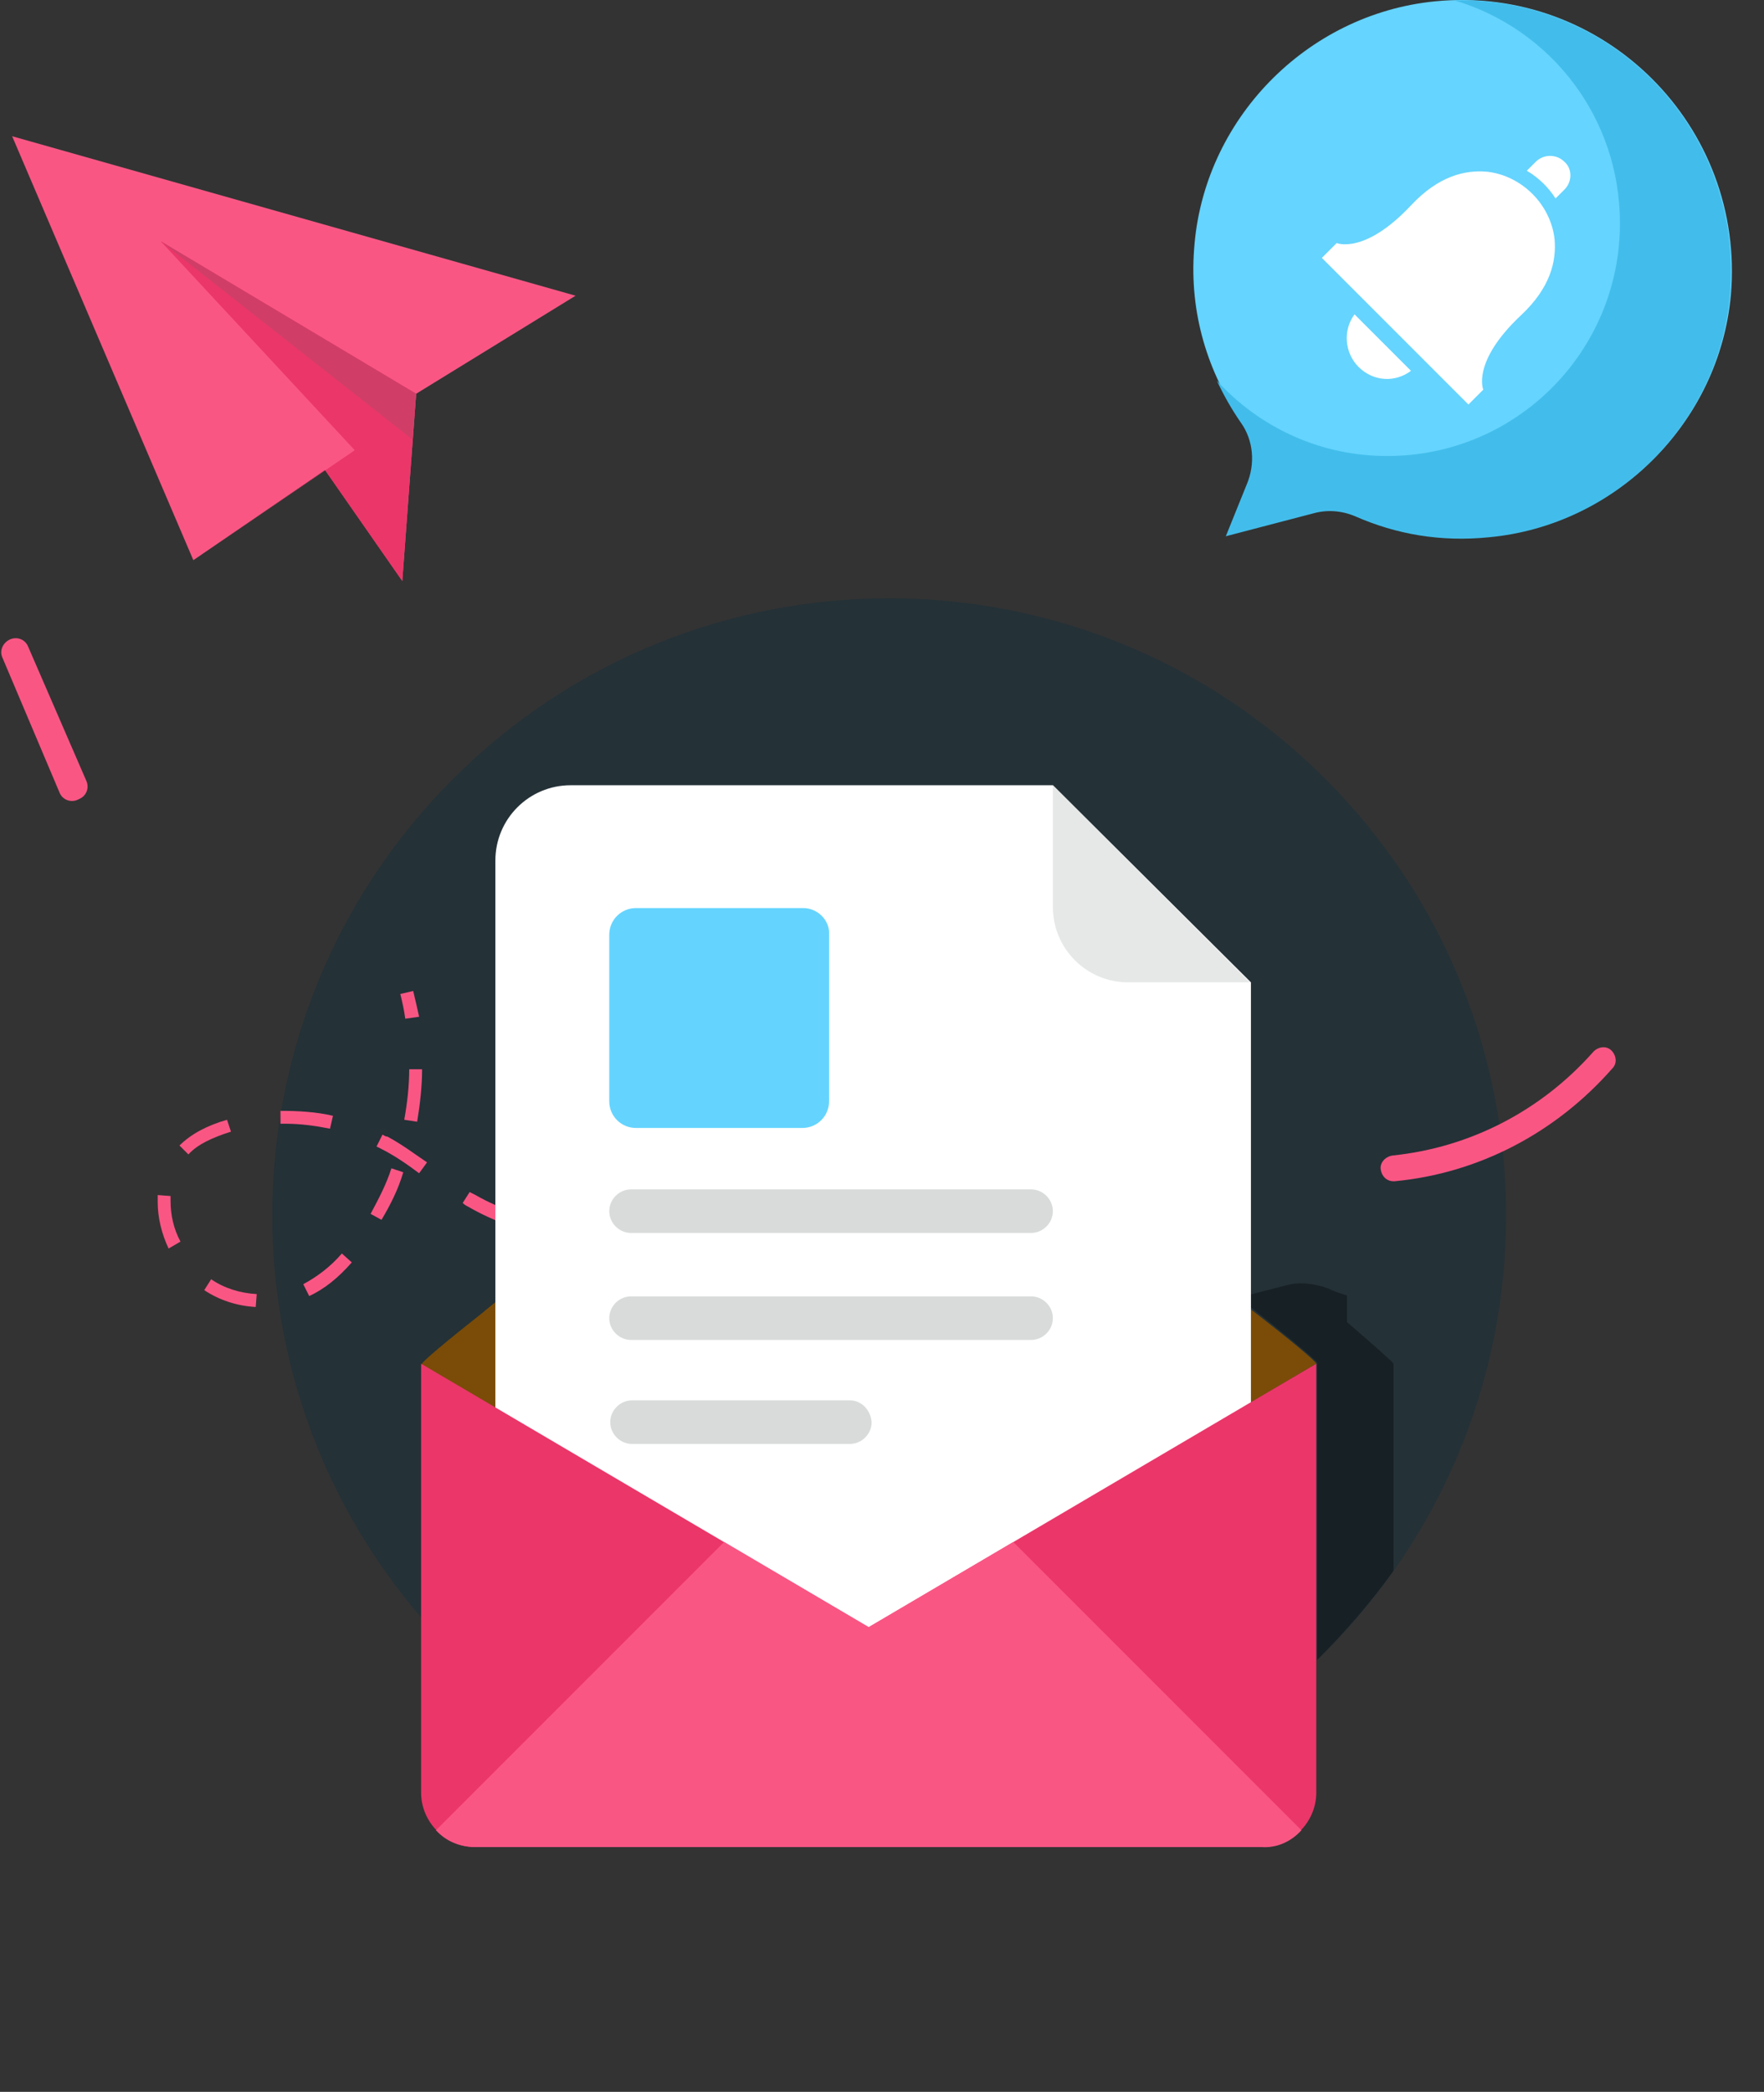 <svg width="345" height="409" viewBox="0 0 345 409" fill="none" xmlns="http://www.w3.org/2000/svg">
<rect x="0" y="0" width="345" height="409" fill="#333333" stroke="none"/>
<path d="M259.226 322.95C306.345 275.831 306.345 199.436 259.226 152.317C212.106 105.198 135.711 105.198 88.592 152.317C41.473 199.436 41.473 275.831 88.592 322.95C135.711 370.069 212.106 370.069 259.226 322.95Z" fill="#243137"/>
<path opacity="0.73" d="M272.541 266.636V307.113C268.087 313.311 263.051 319.121 257.628 324.544V266.636V266.442C257.628 266.055 250.269 260.051 244.652 255.597V253.079L251.431 251.336C254.142 250.561 257.047 250.948 259.759 251.917C260.921 252.498 262.083 252.885 263.438 253.273V258.502C268.861 263.15 272.347 266.249 272.541 266.636Z" fill="#131B1F"/>
<path d="M2.373 26.636L37.815 109.527L63.573 91.903L78.68 113.594L81.391 76.99L112.572 57.817L2.373 26.636Z" fill="#FA5684"/>
<path d="M69.385 88.029L37.817 109.527L63.575 91.903L78.682 113.594L81.393 76.99L31.426 47.165L69.385 88.029Z" fill="#EB3669"/>
<path d="M80.618 85.899L31.426 47.165L81.393 76.99L80.618 85.899Z" fill="#D03E67"/>
<path d="M79.259 199.185C79.066 197.636 78.678 195.893 78.291 194.343L80.809 193.762C81.196 195.312 81.583 197.055 81.971 198.798L79.259 199.185Z" fill="#FA5684"/>
<path d="M50.015 255.544C46.336 255.35 42.849 254.188 39.944 252.251L41.3 250.121C43.818 251.864 46.916 252.832 50.209 253.026L50.015 255.544ZM60.474 253.413L59.312 251.089C61.829 249.733 64.541 247.797 66.865 245.085L68.801 246.828C66.09 249.927 63.379 252.058 60.474 253.413ZM32.972 244.117C31.616 241.212 30.842 238.113 30.842 235.014C30.842 234.821 30.842 234.433 30.842 234.24V233.659L33.359 233.852V234.24C33.359 234.433 33.359 234.627 33.359 234.821C33.359 237.532 33.941 240.244 35.296 242.761L32.972 244.117ZM130.002 243.536V241.018C133.294 241.018 136.586 240.825 140.072 240.631L140.266 243.149C136.78 243.536 133.294 243.536 130.002 243.536ZM119.931 243.342L118.381 243.149C115.282 242.955 112.571 242.568 109.86 241.987L110.247 239.469C112.765 239.856 115.476 240.244 118.575 240.437L120.124 240.631L119.931 243.342ZM150.337 242.18L149.95 239.663C153.242 239.275 156.535 238.694 159.827 238.113L160.214 240.631C156.922 241.212 153.629 241.599 150.337 242.18ZM99.789 239.663C96.884 238.694 93.979 237.339 91.655 235.983C91.267 235.789 90.88 235.595 90.493 235.208L91.848 233.078C92.236 233.271 92.623 233.465 93.01 233.659C95.334 235.014 98.046 236.176 100.757 237.145L99.789 239.663ZM74.612 238.501L72.481 237.339C74.031 234.433 75.58 231.528 76.548 228.43L78.872 229.204C77.904 232.497 76.355 235.595 74.612 238.501ZM170.285 238.307L169.704 235.789C172.803 235.014 176.095 234.24 179.388 233.271L180.162 235.595C176.87 236.757 173.578 237.532 170.285 238.307ZM189.846 232.69L189.071 230.366C192.17 229.398 195.462 228.236 198.561 227.074L199.336 229.398C196.237 230.56 193.138 231.722 189.846 232.69ZM81.971 229.398C79.647 227.655 77.129 225.912 74.418 224.556L73.643 224.169L74.805 221.845C75.192 222.038 75.386 222.232 75.773 222.232C78.679 223.782 81.196 225.718 83.52 227.268L81.971 229.398ZM36.846 225.718L35.103 223.975C37.233 221.845 40.332 220.102 44.399 218.94L45.173 221.264C41.494 222.426 38.589 223.782 36.846 225.718ZM64.541 220.683C61.636 220.102 58.73 219.714 55.825 219.714H54.857V217.197C58.343 217.197 61.829 217.39 65.122 218.165L64.541 220.683ZM81.584 219.327L79.066 218.94C79.647 215.647 80.034 212.355 80.034 209.062H82.552C82.552 212.355 82.165 215.841 81.584 219.327Z" fill="#FA5684"/>
<path d="M209.019 225.912L208.051 223.588C209.6 223.007 211.15 222.426 212.699 221.845L213.667 224.169C212.118 224.75 210.569 225.331 209.019 225.912Z" fill="#FA5684"/>
<path d="M272.553 230.962C271.197 230.962 270.229 229.993 270.035 228.638C269.841 227.282 271.003 226.12 272.359 225.926C287.465 224.377 301.41 217.211 311.674 205.591C312.643 204.622 314.192 204.429 315.16 205.397C316.129 206.366 316.322 207.915 315.354 208.883C304.315 221.472 289.208 229.412 272.746 230.962C272.746 230.962 272.746 230.962 272.553 230.962Z" fill="#FA5684"/>
<path d="M257.434 266.636L170.088 318.346L82.549 266.829V266.636C82.549 266.248 87.391 262.181 94.75 256.371L94.944 256.178C119.153 236.617 169.895 196.333 169.895 196.333C169.895 196.333 220.83 236.423 244.845 256.178C252.399 261.988 257.434 266.248 257.434 266.636Z" fill="#7A4C08"/>
<path d="M205.922 153.532H111.604C103.47 153.532 96.885 160.117 96.885 168.251V310.987C96.885 319.121 103.47 325.706 111.604 325.706H229.937C238.071 325.706 244.656 319.121 244.656 310.987V192.072L205.922 153.532Z" fill="white"/>
<path d="M205.922 177.353C205.922 185.488 212.507 192.072 220.641 192.072H244.462L205.922 153.532V177.353Z" fill="#E6E8E8"/>
<path d="M157.116 177.547H124.385C121.48 177.547 119.156 179.871 119.156 182.776V215.313C119.156 218.218 121.48 220.542 124.385 220.542H156.922C159.827 220.542 162.151 218.218 162.151 215.313V182.776C162.345 179.871 159.827 177.547 157.116 177.547Z" fill="#64D4FE"/>
<path d="M201.66 232.55H123.417C121.093 232.55 119.156 234.486 119.156 236.81C119.156 239.135 121.093 241.071 123.417 241.071H201.66C203.984 241.071 205.921 239.135 205.921 236.81C205.921 234.486 203.984 232.55 201.66 232.55Z" fill="#D9DBDB"/>
<path d="M201.66 253.466H123.417C121.093 253.466 119.156 255.403 119.156 257.727C119.156 260.051 121.093 261.988 123.417 261.988H201.66C203.984 261.988 205.921 260.051 205.921 257.727C205.921 255.403 203.984 253.466 201.66 253.466Z" fill="#D9DBDB"/>
<path d="M166.218 273.802H123.61C121.286 273.802 119.35 275.738 119.35 278.062C119.35 280.386 121.286 282.323 123.61 282.323H166.218C168.542 282.323 170.479 280.386 170.479 278.062C170.285 275.738 168.542 273.802 166.218 273.802Z" fill="#D9DBDB"/>
<path d="M257.436 266.636V350.495C257.436 356.306 252.595 361.147 246.784 361.147H93.009C87.199 361.147 82.357 356.306 82.357 350.495V266.636L169.897 318.152L257.436 266.636Z" fill="#EB3669"/>
<path d="M254.532 357.855L198.174 301.497L169.898 318.152L141.622 301.497L85.264 357.855C87.2 359.985 89.912 361.147 93.01 361.147H246.786C249.884 361.341 252.596 359.985 254.532 357.855Z" fill="#FA5684"/>
<path d="M280.606 0.266C255.429 2.784 235.287 23.507 233.544 48.684C232.576 61.273 236.255 72.893 242.84 82.383C245.358 85.869 245.745 90.517 244.002 94.584L239.935 104.655L256.978 100.201C259.69 99.426 262.595 99.62 265.306 100.782C273.247 104.268 281.962 105.817 291.452 104.849C316.242 102.525 336.19 82.577 338.514 57.787C341.419 24.669 313.724 -3.026 280.606 0.266Z" fill="#65D4FE"/>
<path d="M287.191 79.091L290.096 76.185C290.096 76.185 287.772 70.763 297.455 61.66C303.265 56.237 304.427 51.008 304.04 46.747C303.265 39.969 297.649 34.352 290.87 33.578C286.61 33.19 281.381 34.352 275.958 40.163C266.855 49.846 261.432 47.522 261.432 47.522L258.527 50.427L287.191 79.091Z" fill="white"/>
<path d="M264.919 61.466C262.595 64.565 262.982 69.02 265.693 71.731C268.598 74.636 272.859 74.83 275.958 72.506L264.919 61.466Z" fill="white"/>
<path d="M305.975 37.064L304.232 38.807C302.876 36.676 300.939 34.74 298.615 33.384L300.358 31.641C301.908 30.092 304.425 30.092 305.975 31.641C307.524 32.997 307.524 35.514 305.975 37.064Z" fill="white"/>
<path d="M284.481 0.073C303.267 5.689 316.824 22.926 316.824 43.649C316.824 68.826 296.489 89.162 271.311 89.162C258.142 89.162 246.328 83.545 238 74.442C239.356 77.347 240.905 80.059 242.648 82.577C245.166 86.063 245.553 90.711 243.81 94.778L239.743 104.849L256.786 100.394C259.498 99.62 262.403 99.813 265.114 100.975C273.055 104.462 281.77 106.011 291.26 105.043C316.05 102.718 335.998 82.77 338.322 57.98C341.227 26.025 315.856 -0.702 284.481 0.073Z" fill="#42BDEB"/>
<path d="M5.473 126.365L16.899 152.704C17.48 154.06 16.899 155.609 15.544 156.19L15.156 156.384C13.801 156.965 12.251 156.384 11.67 155.028L0.437 128.495C-0.144 127.139 0.631 125.59 1.987 125.009C3.342 124.428 4.892 125.009 5.473 126.365Z" fill="#FA5684"/>
</svg>
